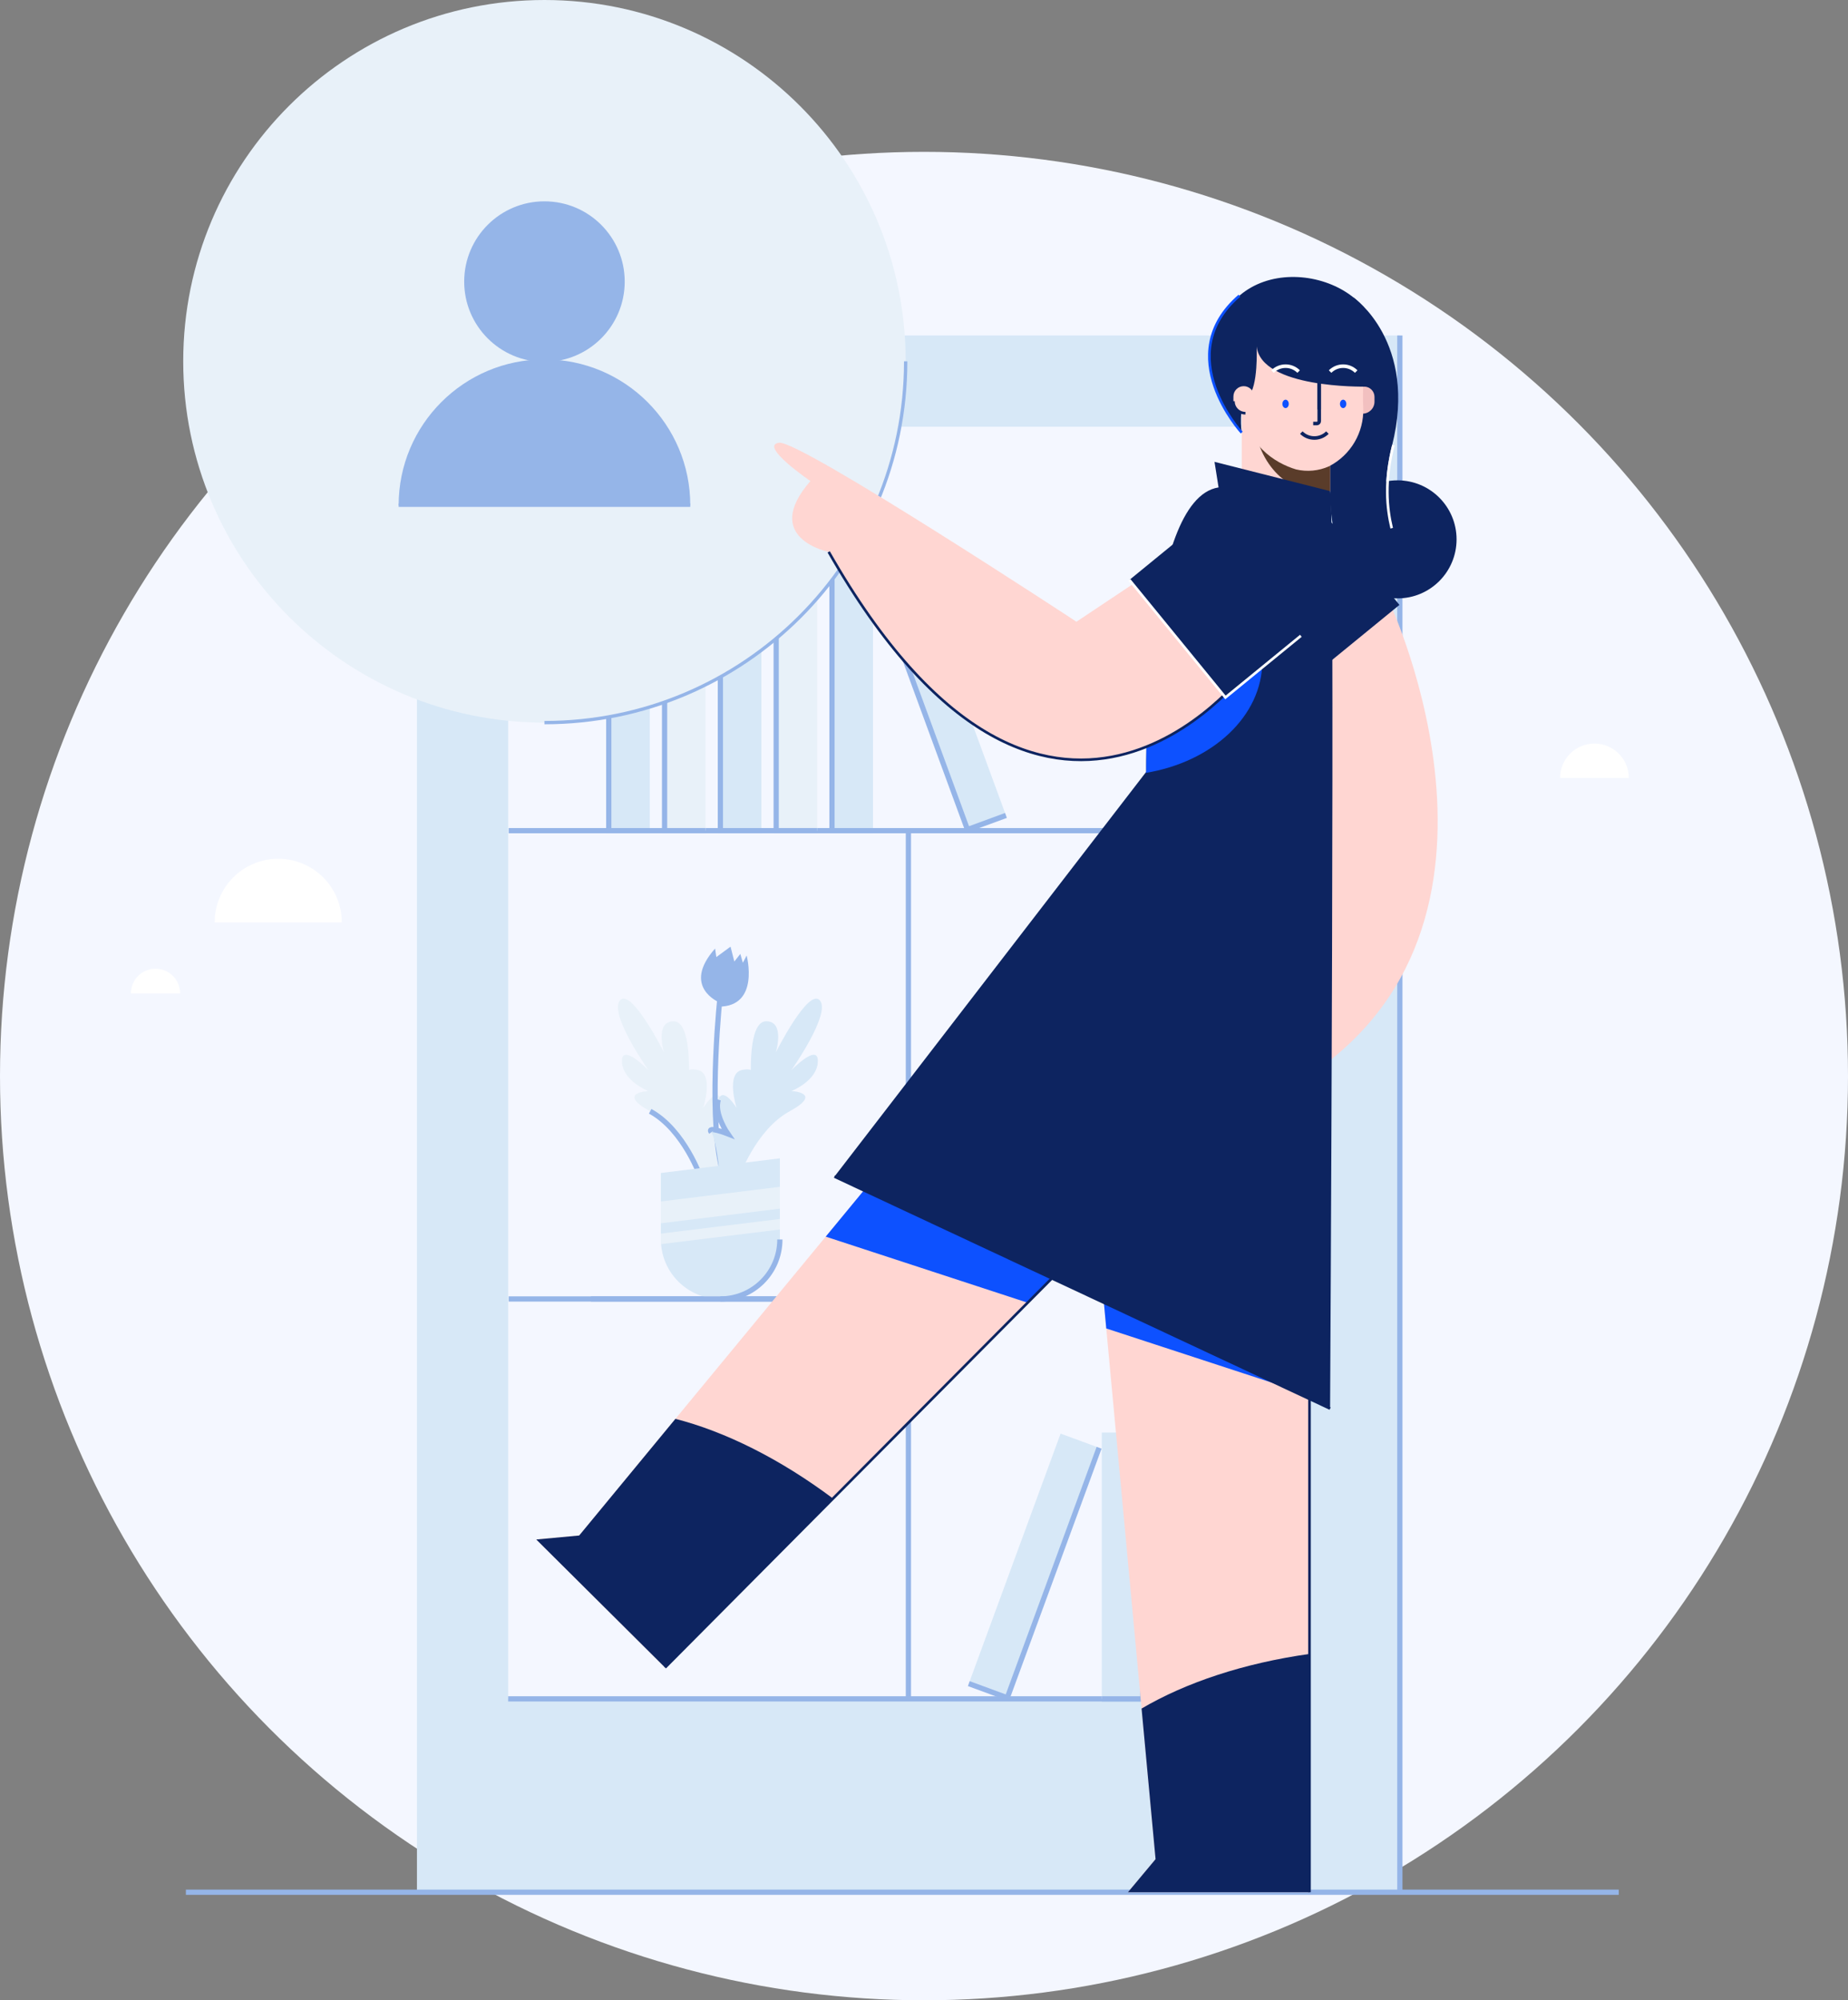 <svg width="353" height="382" viewBox="0 0 353 382" fill="none" xmlns="http://www.w3.org/2000/svg">
<rect x="0" y="0" width="353" height="382" fill="#808080" stroke="none"/>
<circle cx="176.5" cy="205.5" r="176.5" fill="#F4F7FF"/>
<path d="M53.145 164C49.924 164 46.835 165.28 44.557 167.558C42.28 169.837 41 172.927 41 176.149H65.29C65.29 172.927 64.011 169.837 61.733 167.558C59.456 165.28 56.366 164 53.145 164V164Z" fill="white"/>
<path d="M29.703 185C30.951 185 32.147 185.496 33.029 186.378C33.911 187.26 34.406 188.457 34.406 189.705H25C25 188.457 25.495 187.26 26.378 186.378C27.259 185.496 28.456 185 29.703 185Z" fill="white"/>
<path d="M304.566 142C302.825 142 301.155 142.692 299.923 143.923C298.692 145.155 298 146.825 298 148.566H311.132C311.132 146.825 310.441 145.155 309.209 143.923C307.978 142.692 306.308 142 304.566 142Z" fill="white"/>
<path d="M120.307 65.93C120.331 65.927 120.356 65.927 120.38 65.924C120.343 65.905 120.317 65.891 120.317 65.891C120.314 65.905 120.31 65.917 120.307 65.93Z" fill="#5A3C2A"/>
<path fill-rule="evenodd" clip-rule="evenodd" d="M79.644 361.364V64.066H267.398V361.364H79.644ZM97.066 81.489V324.438H249.975V81.489H97.066Z" fill="#D7E8F7"/>
<path d="M309.211 361.364H35.507" stroke="#95B5E8"/>
<path d="M249.975 324.438H97.066" stroke="#95B5E8"/>
<path d="M267.397 361.364V64.066" stroke="#95B5E8"/>
<path d="M97.167 158.635H249.875" stroke="#95B5E8"/>
<path d="M97.167 248.067H172.359" stroke="#95B5E8"/>
<path d="M173.521 158.635V324.438" stroke="#95B5E8"/>
<rect x="116.285" y="107.771" width="7.833" height="50.864" fill="#D7E8F7"/>
<path d="M124.118 158.635H116.285V107.771" stroke="#95B5E8"/>
<rect x="126.945" y="107.771" width="7.833" height="50.864" fill="#E8F1F9"/>
<path d="M134.777 158.635H126.945V107.771" stroke="#95B5E8"/>
<rect x="137.604" y="107.771" width="7.833" height="50.864" fill="#D7E8F7"/>
<path d="M145.437 158.635H137.605V107.771" stroke="#95B5E8"/>
<rect x="148.265" y="107.771" width="7.833" height="50.864" fill="#E8F1F9"/>
<path d="M156.097 158.635H148.264V107.771" stroke="#95B5E8"/>
<rect x="158.924" y="107.771" width="7.833" height="50.864" fill="#D7E8F7"/>
<path d="M166.757 158.635H158.924V107.771" stroke="#95B5E8"/>
<rect x="167.267" y="110.68" width="7.833" height="50.864" transform="rotate(-20.166 167.267 110.68)" fill="#D7E8F7"/>
<path d="M192.155 155.726L184.802 158.426L167.267 110.68" stroke="#95B5E8"/>
<rect x="239.608" y="324.438" width="7.833" height="50.864" transform="rotate(-180 239.608 324.438)" fill="#D7E8F7"/>
<path d="M231.775 324.438H239.608V273.574" stroke="#95B5E8"/>
<rect x="228.949" y="324.438" width="7.833" height="50.864" transform="rotate(-180 228.949 324.438)" fill="#E8F1F9"/>
<path d="M221.116 324.438H228.948V273.574" stroke="#95B5E8"/>
<rect x="218.289" y="324.438" width="7.833" height="50.864" transform="rotate(-180 218.289 324.438)" fill="#D7E8F7"/>
<path d="M210.457 324.438H218.289V273.574" stroke="#95B5E8"/>
<rect x="192.411" y="324.229" width="7.833" height="50.864" transform="rotate(-159.834 192.411 324.229)" fill="#D7E8F7"/>
<path d="M185.059 321.529L192.411 324.229L209.946 276.483" stroke="#95B5E8"/>
<path d="M133.906 225.032C133.906 225.032 130.738 215.8 124.193 212.225C117.648 208.65 123.852 208.361 123.852 208.361C123.852 208.361 118.927 206.439 118.805 202.738C118.683 199.038 123.863 204.375 123.863 204.375C123.863 204.375 116.25 193.57 118.421 191.052C120.593 188.534 126.836 200.987 126.836 200.987C126.836 200.987 125.011 195.094 128.633 195.032C132.256 194.971 131.552 206.118 131.552 206.118C131.552 206.118 130.013 203.702 133.24 204.325C136.468 204.949 134.318 211.596 134.318 211.596C134.318 211.596 136.902 207.361 137.809 210.004C138.716 212.647 136.011 216.53 136.011 216.53C136.011 216.53 140.092 214.933 139.16 216.237C138.229 217.541 137.607 223.762 137.607 223.762" fill="#E8F1F9"/>
<path d="M137.604 189.729C137.604 189.729 135.223 211.327 137.74 222.594" stroke="#95B5E8"/>
<path d="M133.907 225.032C133.907 225.032 130.738 215.8 124.193 212.225" stroke="#95B5E8"/>
<path d="M141.121 225.032C141.121 225.032 144.289 215.8 150.834 212.225C157.379 208.65 151.175 208.361 151.175 208.361C151.175 208.361 156.1 206.439 156.222 202.738C156.344 199.038 151.164 204.375 151.164 204.375C151.164 204.375 158.777 193.57 156.606 191.052C154.434 188.534 148.191 200.987 148.191 200.987C148.191 200.987 150.016 195.094 146.394 195.032C142.771 194.971 143.475 206.118 143.475 206.118C143.475 206.118 145.015 203.702 141.787 204.325C138.559 204.949 140.709 211.596 140.709 211.596C140.709 211.596 138.125 207.361 137.218 210.004C136.311 212.647 139.016 216.53 139.016 216.53C139.016 216.53 134.936 214.933 135.867 216.237C136.798 217.541 137.42 223.762 137.42 223.762" fill="#D7E8F7"/>
<path d="M137.218 210.003C136.311 212.647 139.016 216.529 139.016 216.529C139.016 216.529 134.936 214.932 135.867 216.237" stroke="#95B5E8"/>
<path d="M137.604 248.067C131.328 248.067 126.24 242.979 126.24 236.703V224.008L148.969 221.213V236.703C148.969 242.979 143.881 248.067 137.604 248.067Z" fill="#D7E8F7"/>
<path d="M148.969 236.703C148.969 242.979 143.881 248.067 137.604 248.067" stroke="#95B5E8"/>
<path d="M126.24 229.445V233.615L148.969 230.82V226.651L126.24 229.445Z" fill="#E8F1F9"/>
<path d="M126.24 235.585V237.596L148.969 234.801V232.79L126.24 235.585Z" fill="#E8F1F9"/>
<path d="M112.875 248.067H162.335" stroke="#95B5E8"/>
<path d="M137.345 191.4C137.345 191.4 130.138 188.445 136.591 181.148L136.835 182.777L139.546 180.787L140.269 183.621L141.415 182.174L141.897 183.862L142.621 182.475C142.621 182.475 145.215 192.184 137.345 192.244" fill="#95B5E8"/>
<path d="M104 138C142.108 138 173 107.108 173 69C173 30.892 142.108 0 104 0C65.892 0 35 30.892 35 69C35 107.108 65.892 138 104 138Z" fill="#E8F1F9"/>
<path d="M173 69C173 107.108 142.108 138 104 138" stroke="#95B5E8" stroke-width="0.637"/>
<path d="M104 69.112C112.467 69.112 119.331 62.248 119.331 53.781C119.331 45.313 112.467 38.449 104 38.449C95.533 38.449 88.668 45.313 88.668 53.781C88.668 62.248 95.533 69.112 104 69.112Z" fill="#95B5E8"/>
<path d="M104 68.633C88.617 68.633 76.147 81.104 76.147 96.487H131.854C131.854 81.104 119.383 68.633 104 68.633V68.633Z" fill="#95B5E8"/>
<path d="M76.147 96.487H131.854" stroke="#95B5E8" stroke-width="0.637"/>
<path d="M265.314 114.829C265.314 114.829 295.899 179.401 246.178 207.801C196.457 236.201 248.062 110.75 248.062 110.75" fill="#FFD6D2"/>
<path d="M267.316 115.525L244.872 133.864L233.099 119.456C228.035 113.258 228.953 104.129 235.151 99.064L235.151 99.064C241.349 94 250.479 94.919 255.543 101.117L267.316 115.525L267.316 115.525Z" fill="#0D2460"/>
<path d="M183.977 204.349L110.633 293.244L102.439 294.002L127.033 318.452L202.237 242.807L183.977 204.349Z" fill="#FFD6D2"/>
<path d="M202.237 242.806L191.948 221.136L176.948 212.868L157.728 236.164L196.295 248.783L202.237 242.806Z" fill="#0D51FF"/>
<path d="M129.017 270.962L110.633 293.243L102.439 294.002L127.033 318.452L159.119 286.178C148.997 278.602 138.546 273.407 129.017 270.962Z" fill="#0D2460"/>
<path d="M210.072 240.298L220.732 355.05L215.456 361.364H250.136V254.697L210.072 240.298Z" fill="#FFD6D2"/>
<path d="M250.136 264.953L240.723 251.314L210.072 240.298L211.317 253.7L250.136 266.401V264.953Z" fill="#0D51FF"/>
<path d="M266.958 114.275C273.183 114.275 278.229 109.229 278.229 103.004C278.229 96.779 273.183 91.732 266.958 91.732C260.732 91.732 255.686 96.779 255.686 103.004C255.686 109.229 260.732 114.275 266.958 114.275Z" fill="#0D2460"/>
<path d="M258.538 56.812C258.538 56.812 270.894 65.294 265.894 85.147C260.894 105.001 274.32 110.567 264.061 112.067C253.801 113.567 254.07 93.791 254.07 93.791L249.394 90.901" fill="#0D2460"/>
<path d="M266.159 85C264.433 91.854 264.903 97.005 265.837 100.874" stroke="white" stroke-width="0.5"/>
<path d="M237.189 78.071H254.069V96.953C254.069 101.615 250.291 105.394 245.629 105.394C240.968 105.394 237.189 101.615 237.189 96.953V78.071H237.189Z" fill="#FFD6D2"/>
<path d="M239.521 79.107C239.521 87.332 245.106 94 251.996 94C252.692 93.999 253.387 93.929 254.07 93.791V76.294H239.746C239.596 77.224 239.521 78.165 239.521 79.107Z" fill="#5A3C2A"/>
<path d="M260.258 78.999C259.354 78.999 258.621 78.266 258.621 77.362V75.801C258.621 74.715 259.501 73.835 260.587 73.835C261.673 73.835 262.553 74.715 262.553 75.801V76.704C262.553 77.971 261.526 78.999 260.258 78.999L260.258 78.999Z" fill="#F2C0C0"/>
<path d="M258.389 62.839C260.094 65.694 260.831 69.024 260.49 72.332C260.34 74.195 260.313 76.067 260.409 77.934C260.556 82.595 258.007 86.924 253.86 89.057C251.885 89.937 249.676 90.144 247.572 89.648C243.609 88.467 237.706 84.904 237.57 77.133C237.533 74.984 236.831 73.067 236.267 70.993C235.778 69.192 235.637 66.574 237.058 63.339C240.192 56.204 252.561 53.399 258.389 62.839Z" fill="#FFD6D2"/>
<path d="M260.588 73.835C260.588 73.835 240.894 74.2 240.044 66.15C240.044 66.15 240.394 74.031 238.394 75.716C236.394 77.4 237.19 82.614 237.19 82.614C237.19 82.614 223.576 67.814 236.752 56.467C247.828 46.929 270.992 57.764 260.588 73.835Z" fill="#0D2460"/>
<path d="M237.19 82.614C237.19 82.614 223.576 67.814 236.752 56.467" stroke="#0D51FF" stroke-width="0.5"/>
<path d="M237.571 73.749C238.092 73.749 238.592 73.957 238.961 74.325C239.33 74.694 239.537 75.194 239.537 75.716V77.276C239.537 77.71 239.365 78.127 239.058 78.434C238.75 78.741 238.334 78.913 237.9 78.913C236.632 78.913 235.604 77.886 235.604 76.618V75.716C235.604 74.63 236.485 73.749 237.571 73.749L237.571 73.749Z" fill="#FFD6D2"/>
<path d="M237.9 78.913C236.632 78.913 235.604 77.886 235.604 76.618" stroke="#0D2460" stroke-width="0.5"/>
<path d="M243.075 70.96C244.452 69.583 246.685 69.583 248.062 70.96" stroke="white" stroke-width="0.68"/>
<path d="M254.07 70.96C255.447 69.583 257.679 69.583 259.056 70.96" stroke="white" stroke-width="0.68"/>
<path d="M245.568 77.934C245.905 77.934 246.178 77.576 246.178 77.133C246.178 76.69 245.905 76.332 245.568 76.332C245.232 76.332 244.959 76.69 244.959 77.133C244.959 77.576 245.232 77.934 245.568 77.934Z" fill="#0D51FF"/>
<path d="M256.563 77.934C256.899 77.934 257.172 77.576 257.172 77.133C257.172 76.69 256.899 76.332 256.563 76.332C256.227 76.332 255.954 76.69 255.954 77.133C255.954 77.576 256.227 77.934 256.563 77.934Z" fill="#0D51FF"/>
<path d="M251.995 72.677V80.429C251.995 80.68 251.791 80.883 251.54 80.883H250.841" stroke="#0D2460" stroke-width="0.68"/>
<path d="M251.995 72.677V78.19" stroke="#0D2460" stroke-width="0.68"/>
<path d="M253.559 82.615C252.182 83.992 249.949 83.992 248.572 82.615" stroke="#0D2460" stroke-width="0.68"/>
<path d="M257.034 65.549C257.058 65.546 257.083 65.546 257.107 65.543C257.07 65.524 257.044 65.51 257.044 65.51C257.041 65.524 257.037 65.536 257.034 65.549Z" fill="#5A3C2A"/>
<path d="M254.07 93.791L231.994 88.201L232.767 93.084C218.367 95.305 218.947 147.401 218.947 147.401L159.394 224.699L254.07 269.001C254.07 269.001 255.077 93.606 254.07 93.791Z" fill="#0D2460"/>
<path d="M223.376 105.995C218.667 122.083 218.948 147.401 218.948 147.401L218.785 147.611C231.539 145.557 241.124 136.782 241.124 126.267C241.124 117.058 233.769 109.189 223.376 105.995Z" fill="#0D51FF"/>
<path d="M237.899 128.319C237.899 128.319 200.049 178.485 158.295 105.395C158.295 105.395 145.283 102.814 154.801 91.869C154.801 91.869 144.854 85.079 148.822 84.553C152.79 84.028 205.623 118.735 205.623 118.735L227.325 104.262" fill="#FFD6D2"/>
<path d="M237.9 128.318C237.9 128.318 200.049 178.485 158.295 105.395" stroke="#0D2460" stroke-width="0.5"/>
<path d="M159.394 224.698L254.07 269" stroke="#0D2460" stroke-width="0.5"/>
<path d="M218.061 326.287L220.733 355.05L215.457 361.364H250.136V315.855C237.617 317.618 226.542 321.302 218.061 326.287Z" fill="#0D2460"/>
<path d="M250.136 361.364V254.697" stroke="#0D2460" stroke-width="0.5"/>
<path d="M234.079 133.194L215.739 110.75L230.147 98.976C236.345 93.912 245.475 94.831 250.539 101.029L250.539 101.029C255.603 107.226 254.685 116.356 248.487 121.421L234.079 133.194Z" fill="#0D2460"/>
<path d="M215.74 110.75L234.079 133.194L248.487 121.421" stroke="white" stroke-width="0.5"/>
<path d="M127.033 318.452L202.237 242.807" stroke="#0D2460" stroke-width="0.5"/>
</svg>
